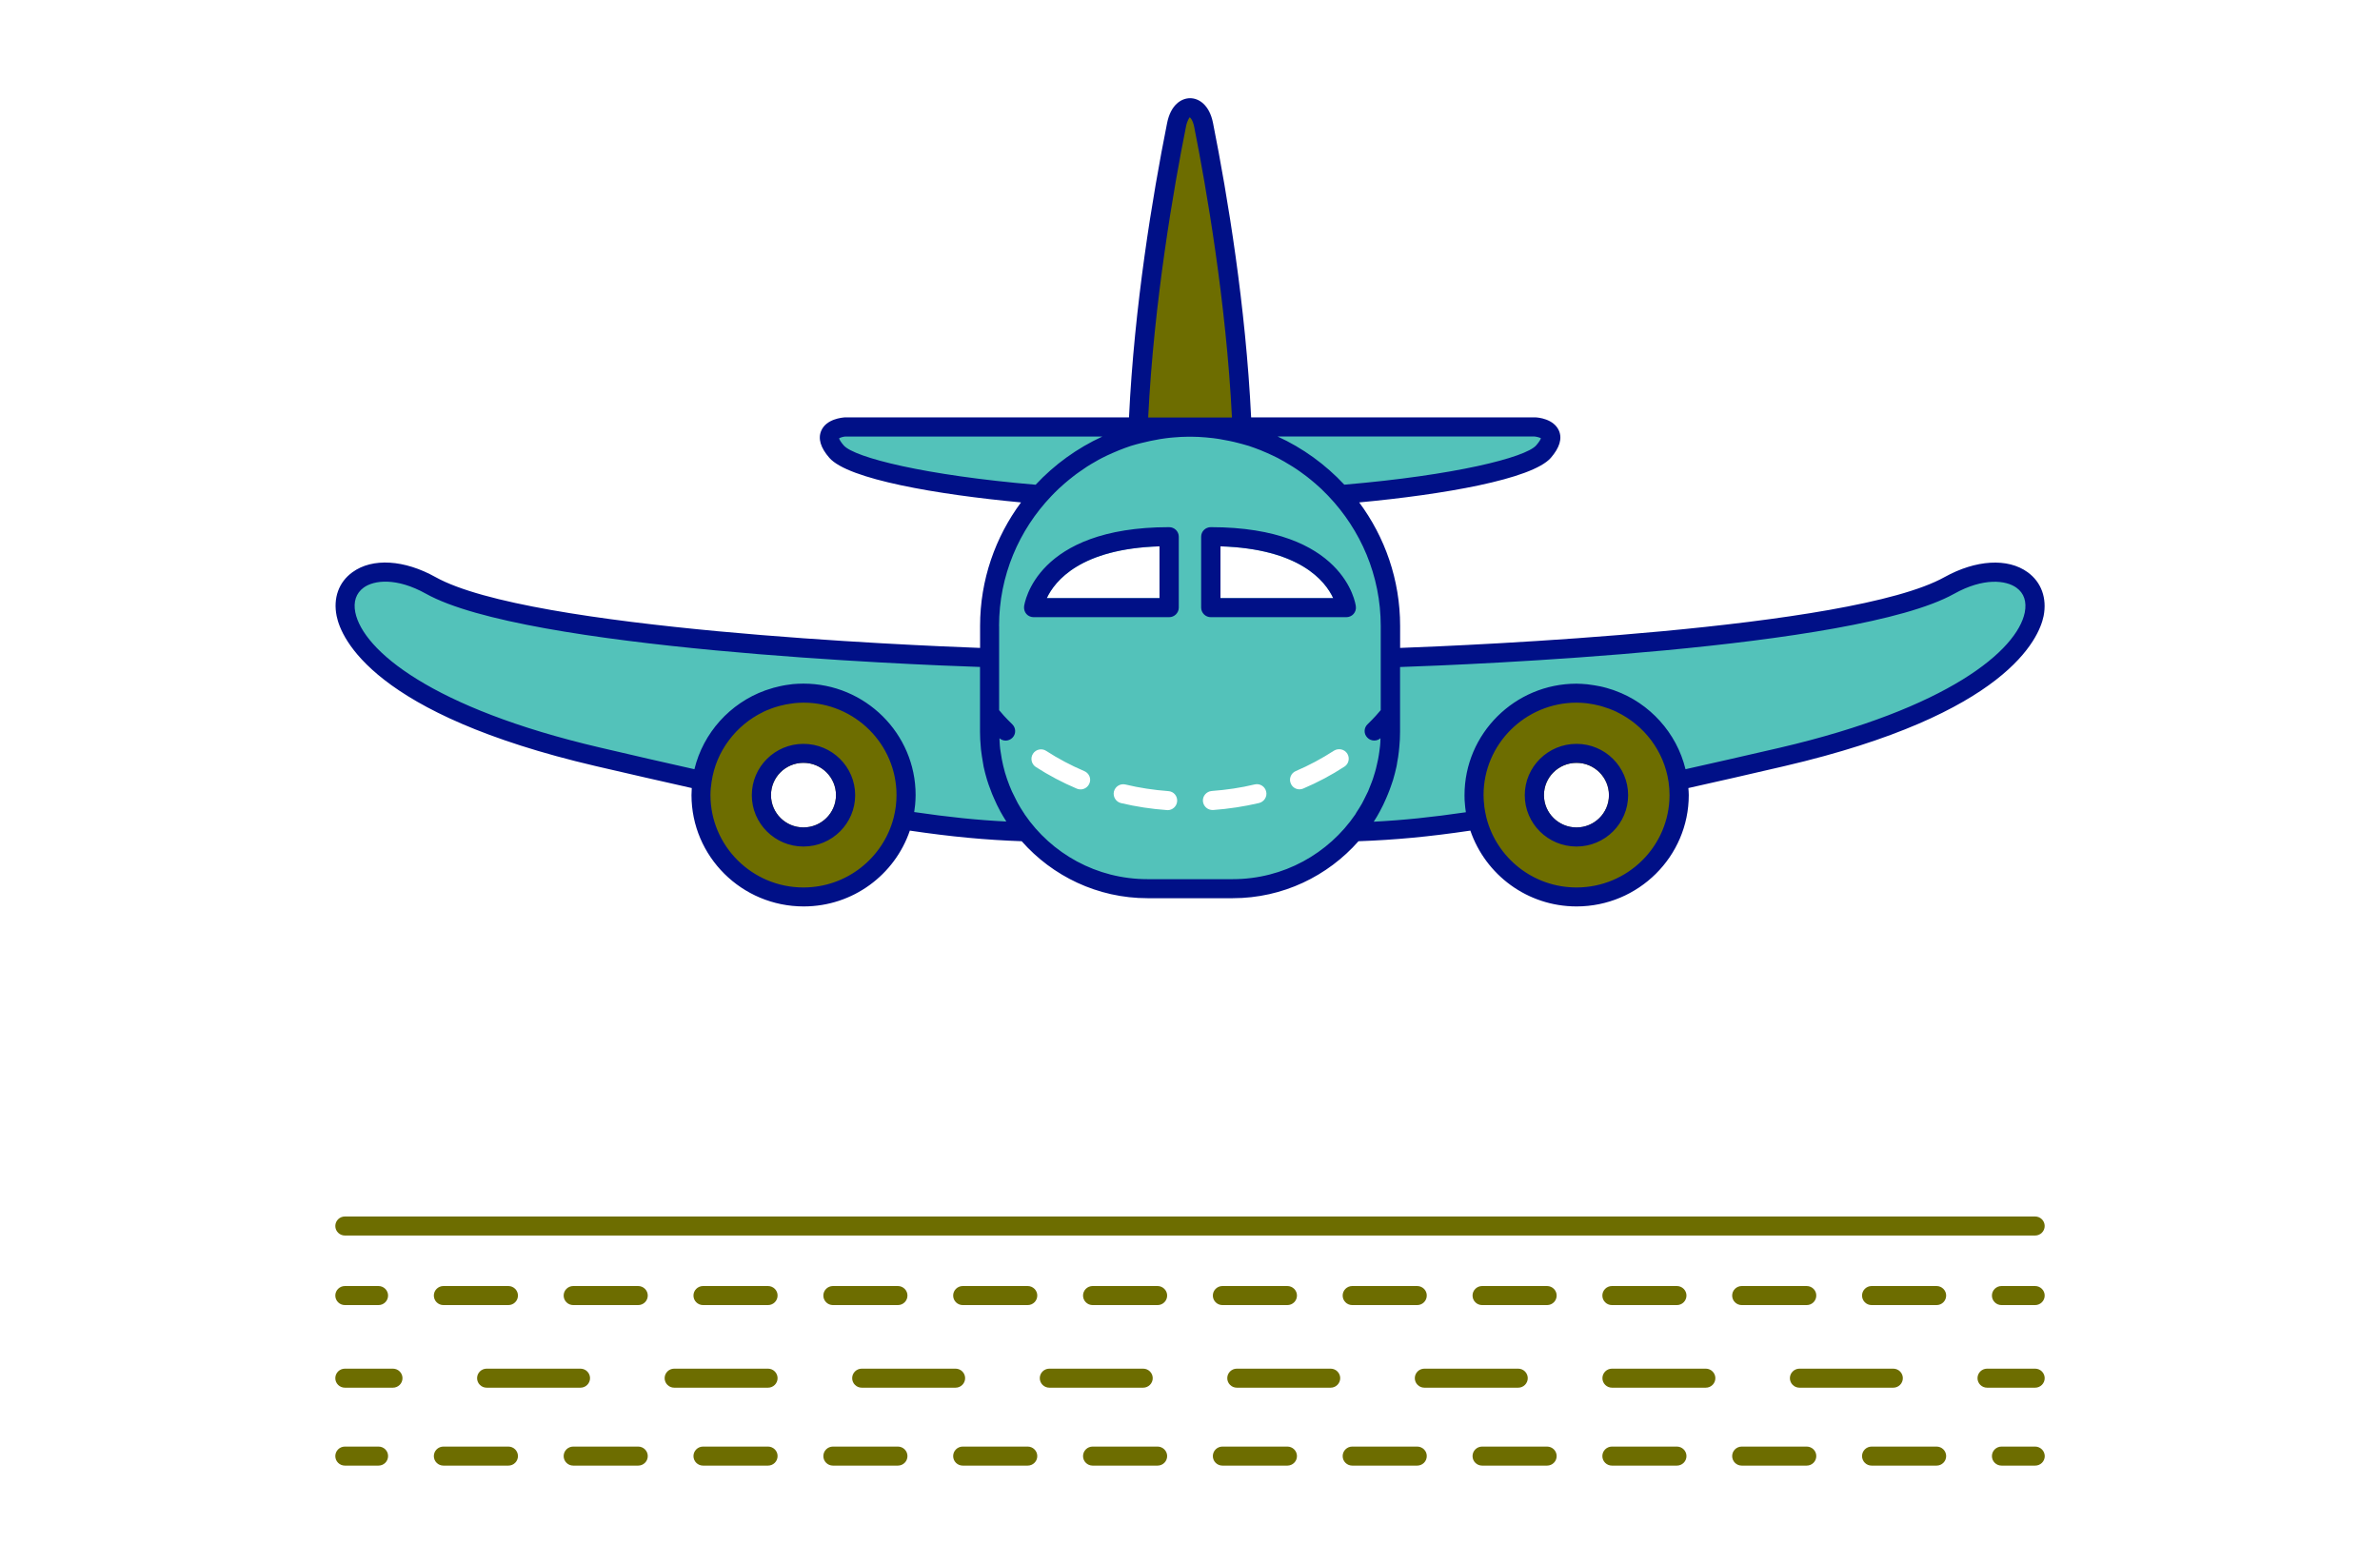 <?xml version="1.0" encoding="utf-8"?>
<!-- Generator: Adobe Illustrator 27.8.1, SVG Export Plug-In . SVG Version: 6.00 Build 0)  -->
<svg version="1.1" xmlns="http://www.w3.org/2000/svg" xmlns:xlink="http://www.w3.org/1999/xlink" x="0px" y="0px"
	 viewBox="0 0 350 230" style="enable-background:new 0 0 350 230;" xml:space="preserve">
<style type="text/css">
	.st0{fill-rule:evenodd;clip-rule:evenodd;fill:#A6D63C;}
	.st1{fill-rule:evenodd;clip-rule:evenodd;fill:#00A0D1;}
	.st2{fill:#421C00;}
	.st3{fill-rule:evenodd;clip-rule:evenodd;fill:#FFFFFF;}
	.st4{fill:#699AE2;}
	.st5{fill:#3B7DC4;}
	.st6{fill:#AF7500;}
	.st7{fill:#FFDF00;}
	.st8{fill:#1A0256;}
	.st9{fill:#00594F;}
	.st10{fill:#00779B;}
	.st11{fill:#0074FF;}
	.st12{fill:#194A91;}
	.st13{fill-rule:evenodd;clip-rule:evenodd;fill:#EFEFEF;}
	.st14{fill:#044159;}
	.st15{fill:#4C2900;}
	.st16{fill:#FFFFFF;}
	.st17{fill:#FFB41F;}
	.st18{fill:#FF5A00;}
	.st19{fill:#680404;}
	.st20{fill:#03AA6F;}
	.st21{fill:#FB5968;}
	.st22{fill:#FFD24A;}
	.st23{fill:#055EBC;}
	.st24{fill:#6F6F6F;}
	.st25{fill:#454545;}
	.st26{fill:#BA1A00;}
	.st27{fill:#0071BC;}
	.st28{fill:#6F0393;}
	.st29{fill:none;}
	.st30{fill:#96D7FF;}
	.st31{fill:#0C5100;}
	.st32{fill:#FFE856;}
	.st33{fill:#803971;}
	.st34{fill:#D3CECD;}
	.st35{fill:#4C241D;}
	.st36{fill:#EA3200;stroke:#4C241D;stroke-linecap:round;stroke-linejoin:round;stroke-miterlimit:50;}
	.st37{fill:#11930A;stroke:#4C241D;stroke-linecap:round;stroke-linejoin:round;stroke-miterlimit:50;}
	.st38{fill:#3792CF;}
	.st39{fill:#FEE36F;}
	.st40{fill:#136296;}
	.st41{fill:#53C2BA;}
	.st42{fill:#6D6D00;}
	.st43{fill:#001087;}
</style>
<g id="Layer_1">
</g>
<g id="Layer_2">
</g>
<g id="Layer_3">
</g>
<g id="Layer_4">
</g>
<g id="Layer_5">
</g>
<g id="Layer_6">
</g>
<g id="Layer_7">
</g>
<g id="Layer_8">
</g>
<g id="Layer_9">
</g>
<g id="Layer_10">
</g>
<g id="Layer_11">
</g>
<g id="Layer_12">
</g>
<g id="Layer_13">
</g>
<g id="Layer_14">
</g>
<g id="Layer_15">
	<g>
		<g>
			<path class="st41" d="M182.68,63.79c-1.23-0.33-2.47-0.57-3.76-0.73c-0.81-0.11-1.63-0.19-2.47-0.23
				c-0.47-0.03-0.96-0.04-1.44-0.04c-0.5,0-0.99,0.01-1.47,0.04c-0.84,0.04-1.66,0.13-2.49,0.23c-1.27,0.16-2.52,0.41-3.73,0.74
				c-12.55,3.36-21.79,14.74-21.79,28.26v15.58c0,0.34,0.01,0.7,0.03,1.04c0,0.2,0.01,0.4,0.03,0.6c0.01,0.29,0.04,0.57,0.07,0.86
				c0.04,0.34,0.09,0.67,0.14,1c0.04,0.33,0.1,0.66,0.17,0.99c0.04,0.2,0.09,0.4,0.13,0.59c0.07,0.33,0.14,0.64,0.24,0.96
				c0.06,0.27,0.14,0.54,0.23,0.81c0.3,0.97,0.67,1.92,1.1,2.82c0.09,0.21,0.19,0.41,0.29,0.61c0.13,0.23,0.24,0.46,0.37,0.69
				c0.2,0.4,0.43,0.79,0.67,1.16c0.16,0.26,0.33,0.51,0.5,0.76c0.2,0.31,0.41,0.61,0.64,0.9c4.23,5.63,10.98,9.28,18.6,9.28h12.52
				c7.19,0,13.61-3.25,17.87-8.35c0.01-0.01,0.03-0.04,0.04-0.06c0.23-0.27,0.47-0.57,0.69-0.87c0.36-0.47,0.69-0.94,1-1.44
				c0.16-0.24,0.31-0.5,0.47-0.76c0.17-0.3,0.34-0.61,0.51-0.93c0.16-0.3,0.3-0.59,0.44-0.89c0.41-0.89,0.77-1.8,1.09-2.76
				c0.41-1.26,0.71-2.57,0.89-3.92v-0.01c0.04-0.33,0.07-0.67,0.11-1c0.07-0.69,0.1-1.37,0.1-2.07V92.07
				C204.47,78.55,195.23,67.15,182.68,63.79z M153.93,87.97c1.2-2.54,4.97-7.26,16.58-7.62v7.62H153.93z M151.92,110.84
				c0.41-0.64,1.3-0.83,1.94-0.4c1.76,1.14,3.65,2.14,5.6,2.97c0.71,0.3,1.06,1.13,0.74,1.83c-0.23,0.53-0.74,0.86-1.3,0.86
				c-0.19,0-0.37-0.04-0.54-0.11c-2.12-0.9-4.15-1.97-6.05-3.2C151.67,112.36,151.49,111.48,151.92,110.84z M163.81,116.42
				c0.19-0.76,0.94-1.22,1.7-1.04c2.03,0.49,4.16,0.81,6.3,0.97c0.79,0.04,1.36,0.73,1.3,1.5c-0.06,0.73-0.67,1.3-1.4,1.3
				c-0.04,0-0.07,0-0.11-0.01c-2.29-0.16-4.56-0.51-6.75-1.03C164.1,117.93,163.64,117.17,163.81,116.42z M179.48,87.97v-7.62
				c11.62,0.36,15.4,5.07,16.58,7.62H179.48z M178.32,119.13c-0.74,0-1.36-0.56-1.42-1.3c-0.06-0.76,0.53-1.44,1.3-1.5
				c2.16-0.16,4.27-0.47,6.3-0.96c0.76-0.19,1.53,0.29,1.7,1.04c0.19,0.74-0.29,1.5-1.04,1.69c-2.17,0.51-4.45,0.86-6.75,1.03
				H178.32z M191.12,116.09c-0.56,0-1.07-0.31-1.3-0.86c-0.31-0.7,0.03-1.53,0.74-1.83c1.94-0.83,3.83-1.84,5.6-2.99
				c0.66-0.41,1.53-0.24,1.96,0.41c0.41,0.64,0.24,1.52-0.41,1.93c-1.9,1.24-3.93,2.32-6.05,3.22
				C191.49,116.04,191.3,116.09,191.12,116.09z M286.65,86.11c-15.41,8.59-80.94,10.59-82.17,10.64c-0.01,0-0.01,0-0.01,0v10.91
				c0,0.7-0.03,1.39-0.09,2.07c-0.04,0.33-0.07,0.67-0.11,1v0.01c-0.17,1.34-0.47,2.66-0.89,3.92c-0.31,0.96-0.67,1.87-1.09,2.76
				c-0.14,0.3-0.29,0.59-0.44,0.89c-0.17,0.31-0.34,0.63-0.51,0.93c-0.16,0.26-0.31,0.51-0.47,0.76c-0.31,0.5-0.64,0.97-1,1.44
				c-0.21,0.3-0.46,0.6-0.69,0.87c-0.01,0.01-0.03,0.04-0.04,0.06c5.16-0.16,10.52-0.59,18.07-1.74c0.01,0,0.01,0,0.03,0
				c-0.23-0.89-0.39-1.8-0.46-2.73c-0.01-0.31-0.03-0.63-0.03-0.94c0-8.28,6.76-14.98,15.1-14.98c0.26,0,0.51,0,0.77,0.01
				c0.43,0.03,0.84,0.07,1.26,0.11c0.24,0.04,0.5,0.09,0.74,0.13c0.23,0.04,0.44,0.09,0.67,0.14c0.44,0.1,0.87,0.21,1.3,0.36
				c0.21,0.07,0.43,0.16,0.64,0.23c0.41,0.16,0.81,0.34,1.22,0.53c0.4,0.2,0.79,0.41,1.17,0.64c0.19,0.11,0.37,0.23,0.56,0.34
				c0.56,0.37,1.07,0.77,1.57,1.2c0.17,0.14,0.33,0.29,0.49,0.44c0.17,0.14,0.33,0.3,0.47,0.46c0.27,0.29,0.51,0.56,0.77,0.86
				c0.04,0.04,0.07,0.09,0.1,0.13c0.43,0.5,0.8,1.04,1.14,1.62l0.01,0.01c0.23,0.37,0.44,0.74,0.63,1.14
				c0.34,0.69,0.63,1.42,0.87,2.16c0,0.01,0,0.01,0,0.01c0.23,0.74,0.4,1.52,0.51,2.32h0.01c4.62-1.02,9.68-2.17,15.32-3.49
				C312.04,99.66,302.21,77.43,286.65,86.11z M150.14,121.43c-0.24-0.3-0.46-0.6-0.64-0.9c-0.17-0.24-0.34-0.5-0.5-0.76
				c-0.24-0.37-0.47-0.76-0.67-1.16c-0.13-0.23-0.24-0.46-0.37-0.69c-0.1-0.2-0.2-0.4-0.29-0.61c-0.43-0.9-0.8-1.84-1.1-2.82
				c-0.09-0.27-0.17-0.54-0.23-0.81c-0.1-0.31-0.17-0.63-0.24-0.96c-0.04-0.19-0.09-0.39-0.13-0.59c-0.07-0.31-0.13-0.66-0.17-0.99
				c-0.06-0.33-0.1-0.66-0.14-1c-0.03-0.29-0.06-0.57-0.07-0.86c-0.01-0.2-0.03-0.4-0.03-0.6c-0.01-0.34-0.03-0.7-0.03-1.04V96.74
				c0,0-66.63-1.96-82.18-10.64S37.97,99.66,87.9,111.33c5.65,1.32,10.71,2.47,15.32,3.49h0.01c0.4-2.72,1.53-5.22,3.17-7.26
				c0.03-0.04,0.06-0.09,0.1-0.13c0.24-0.3,0.5-0.59,0.77-0.86c0.16-0.16,0.31-0.31,0.47-0.46c0.16-0.16,0.31-0.3,0.49-0.44
				c0.5-0.43,1.02-0.83,1.57-1.2c0.19-0.11,0.37-0.23,0.56-0.34c0.37-0.24,0.76-0.44,1.16-0.64c0.2-0.1,0.41-0.19,0.61-0.27
				c0.2-0.09,0.41-0.17,0.61-0.26c0.19-0.07,0.37-0.14,0.56-0.2c0.46-0.16,0.91-0.29,1.39-0.39c0.21-0.06,0.44-0.1,0.67-0.14
				c0.24-0.04,0.5-0.09,0.74-0.13c0.41-0.04,0.84-0.09,1.26-0.11c0.26-0.01,0.51-0.01,0.77-0.01c8.33,0,15.1,6.7,15.1,14.98
				c0,0.31-0.01,0.63-0.03,0.94c-0.07,0.93-0.23,1.84-0.44,2.73h0.01c7.52,1.16,12.91,1.59,18.07,1.74
				C150.6,122.06,150.36,121.75,150.14,121.43z"/>
			<path class="st42" d="M118.15,101.96c-0.26,0-0.51,0-0.77,0.01c-0.41,0.03-0.84,0.07-1.26,0.11c-0.24,0.04-0.5,0.09-0.74,0.13
				c-0.23,0.04-0.46,0.09-0.67,0.14c-0.47,0.1-0.93,0.23-1.39,0.39c-0.19,0.06-0.37,0.13-0.56,0.2c-0.2,0.09-0.41,0.17-0.61,0.26
				c-0.2,0.09-0.41,0.17-0.61,0.27c-0.4,0.2-0.79,0.4-1.16,0.64c-0.19,0.11-0.37,0.23-0.56,0.34c-0.56,0.37-1.07,0.77-1.57,1.2
				c-0.17,0.14-0.33,0.29-0.49,0.44c-0.16,0.14-0.31,0.3-0.47,0.46c-0.27,0.27-0.53,0.56-0.77,0.86c-0.04,0.04-0.07,0.09-0.1,0.13
				c-1.67,2.04-2.8,4.53-3.19,7.26c-0.1,0.69-0.16,1.4-0.16,2.13c0,8.28,6.76,14.98,15.08,14.98c7.06,0,12.99-4.8,14.64-11.31
				c0.23-0.89,0.37-1.8,0.43-2.73c0.01-0.31,0.03-0.63,0.03-0.94C133.25,108.67,126.49,101.96,118.15,101.96z M118.15,121.69
				c-2.63,0-4.77-2.13-4.77-4.75c0-2.62,2.14-4.75,4.77-4.75c2.64,0,4.79,2.13,4.79,4.75C122.94,119.56,120.8,121.69,118.15,121.69z
				 M246.77,114.81c-0.11-0.8-0.29-1.57-0.53-2.32c0,0,0,0,0-0.01c-0.23-0.74-0.51-1.47-0.87-2.16c-0.19-0.4-0.4-0.77-0.63-1.14
				l-0.01-0.01c-0.34-0.57-0.71-1.12-1.14-1.62c-0.03-0.04-0.06-0.09-0.1-0.13c-0.26-0.3-0.5-0.57-0.77-0.86
				c-0.14-0.16-0.3-0.31-0.47-0.46c-0.16-0.16-0.31-0.3-0.49-0.44c-0.5-0.43-1.01-0.83-1.57-1.2c-0.19-0.11-0.37-0.23-0.56-0.34
				c-0.39-0.23-0.77-0.44-1.17-0.64c-0.4-0.19-0.8-0.37-1.22-0.53c-0.21-0.07-0.43-0.16-0.64-0.23c-0.43-0.14-0.86-0.26-1.3-0.36
				c-0.23-0.06-0.44-0.1-0.67-0.14c-0.24-0.04-0.5-0.09-0.74-0.13c-0.41-0.04-0.83-0.09-1.26-0.11c-0.26-0.01-0.51-0.01-0.77-0.01
				c-8.33,0-15.1,6.7-15.1,14.98c0,0.31,0.01,0.63,0.03,0.94c0.06,0.93,0.2,1.84,0.43,2.73c1.64,6.5,7.58,11.31,14.64,11.31
				c8.32,0,15.08-6.7,15.08-14.98C246.92,116.21,246.87,115.5,246.77,114.81z M231.84,112.2c2.63,0,4.77,2.13,4.77,4.75
				c0,2.62-2.14,4.75-4.77,4.75c-2.64,0-4.79-2.13-4.79-4.75C227.05,114.33,229.2,112.2,231.84,112.2z M176.99,18.39
				c-0.67-3.39-3.32-3.39-3.99,0c-2.06,10.35-5.05,27.93-5.69,45.42c0,0.01,0,0.01,0,0.03c1.22-0.33,2.46-0.59,3.73-0.77
				c0.83-0.1,1.64-0.19,2.49-0.23c0.49-0.03,0.97-0.04,1.47-0.04c0.49,0,0.97,0.01,1.44,0.04c0.84,0.04,1.66,0.11,2.47,0.23
				c1.29,0.19,2.53,0.44,3.76,0.77v-0.04C182.04,46.31,179.05,28.73,176.99,18.39z"/>
			<path class="st41" d="M123.02,66.43c2.12,2.41,13.78,5,29.88,6.31c5.4-6.09,13.29-9.95,22.1-9.95h-50.65
				C124.35,62.79,120.02,63.01,123.02,66.43z M225.65,62.79H175c8.81,0,16.69,3.86,22.1,9.95c16.11-1.31,27.77-3.9,29.88-6.31
				C229.98,63.01,225.65,62.79,225.65,62.79z"/>
			<path class="st43" d="M171.93,77.53c-19.57,0-21.26,11.18-21.33,11.65c-0.04,0.4,0.07,0.81,0.34,1.12
				c0.27,0.3,0.66,0.47,1.06,0.47h19.93c0.77,0,1.42-0.63,1.42-1.4V78.93C173.35,78.16,172.72,77.53,171.93,77.53z M170.52,87.97
				h-16.58c1.2-2.54,4.97-7.26,16.58-7.62V87.97z M178.06,77.53c-0.77,0-1.42,0.61-1.42,1.4v10.44c0.01,0.77,0.64,1.4,1.42,1.4
				h19.93c0.4,0,0.79-0.17,1.06-0.47c0.27-0.31,0.4-0.71,0.34-1.12C199.34,88.71,197.65,77.53,178.06,77.53z M179.48,87.97v-7.62
				c11.62,0.36,15.4,5.07,16.58,7.62H179.48z M118.15,109.4c-4.19,0-7.59,3.39-7.59,7.55c0,4.16,3.4,7.55,7.59,7.55
				c4.2,0,7.61-3.39,7.61-7.55C125.76,112.78,122.35,109.4,118.15,109.4z M118.15,121.69c-2.63,0-4.77-2.13-4.77-4.75
				c0-2.62,2.14-4.75,4.77-4.75c2.64,0,4.79,2.13,4.79,4.75C122.94,119.56,120.8,121.69,118.15,121.69z M231.84,109.4
				c-4.2,0-7.61,3.39-7.61,7.55c0,4.16,3.4,7.55,7.61,7.55c4.19,0,7.59-3.39,7.59-7.55C239.43,112.78,236.03,109.4,231.84,109.4z
				 M231.84,121.69c-2.64,0-4.79-2.13-4.79-4.75c0-2.62,2.14-4.75,4.79-4.75c2.63,0,4.77,2.13,4.77,4.75
				C236.62,119.56,234.47,121.69,231.84,121.69z M118.15,109.4c-4.19,0-7.59,3.39-7.59,7.55c0,4.16,3.4,7.55,7.59,7.55
				c4.2,0,7.61-3.39,7.61-7.55C125.76,112.78,122.35,109.4,118.15,109.4z M118.15,121.69c-2.63,0-4.77-2.13-4.77-4.75
				c0-2.62,2.14-4.75,4.77-4.75c2.64,0,4.79,2.13,4.79,4.75C122.94,119.56,120.8,121.69,118.15,121.69z M171.93,77.53
				c-19.57,0-21.26,11.18-21.33,11.65c-0.04,0.4,0.07,0.81,0.34,1.12c0.27,0.3,0.66,0.47,1.06,0.47h19.93c0.77,0,1.42-0.63,1.42-1.4
				V78.93C173.35,78.16,172.72,77.53,171.93,77.53z M170.52,87.97h-16.58c1.2-2.54,4.97-7.26,16.58-7.62V87.97z M178.06,77.53
				c-0.77,0-1.42,0.61-1.42,1.4v10.44c0.01,0.77,0.64,1.4,1.42,1.4h19.93c0.4,0,0.79-0.17,1.06-0.47c0.27-0.31,0.4-0.71,0.34-1.12
				C199.34,88.71,197.65,77.53,178.06,77.53z M179.48,87.97v-7.62c11.62,0.36,15.4,5.07,16.58,7.62H179.48z M231.84,109.4
				c-4.2,0-7.61,3.39-7.61,7.55c0,4.16,3.4,7.55,7.61,7.55c4.19,0,7.59-3.39,7.59-7.55C239.43,112.78,236.03,109.4,231.84,109.4z
				 M231.84,121.69c-2.64,0-4.79-2.13-4.79-4.75c0-2.62,2.14-4.75,4.79-4.75c2.63,0,4.77,2.13,4.77,4.75
				C236.62,119.56,234.47,121.69,231.84,121.69z M231.84,109.4c-4.2,0-7.61,3.39-7.61,7.55c0,4.16,3.4,7.55,7.61,7.55
				c4.19,0,7.59-3.39,7.59-7.55C239.43,112.78,236.03,109.4,231.84,109.4z M231.84,121.69c-2.64,0-4.79-2.13-4.79-4.75
				c0-2.62,2.14-4.75,4.79-4.75c2.63,0,4.77,2.13,4.77,4.75C236.62,119.56,234.47,121.69,231.84,121.69z M118.15,109.4
				c-4.19,0-7.59,3.39-7.59,7.55c0,4.16,3.4,7.55,7.59,7.55c4.2,0,7.61-3.39,7.61-7.55C125.76,112.78,122.35,109.4,118.15,109.4z
				 M118.15,121.69c-2.63,0-4.77-2.13-4.77-4.75c0-2.62,2.14-4.75,4.77-4.75c2.64,0,4.79,2.13,4.79,4.75
				C122.94,119.56,120.8,121.69,118.15,121.69z M178.06,77.53c-0.77,0-1.42,0.61-1.42,1.4v10.44c0.01,0.77,0.64,1.4,1.42,1.4h19.93
				c0.4,0,0.79-0.17,1.06-0.47c0.27-0.31,0.4-0.71,0.34-1.12C199.34,88.71,197.65,77.53,178.06,77.53z M179.48,87.97v-7.62
				c11.62,0.36,15.4,5.07,16.58,7.62H179.48z M171.93,77.53c-19.57,0-21.26,11.18-21.33,11.65c-0.04,0.4,0.07,0.81,0.34,1.12
				c0.27,0.3,0.66,0.47,1.06,0.47h19.93c0.77,0,1.42-0.63,1.42-1.4V78.93C173.35,78.16,172.72,77.53,171.93,77.53z M170.52,87.97
				h-16.58c1.2-2.54,4.97-7.26,16.58-7.62V87.97z M118.15,109.4c-4.19,0-7.59,3.39-7.59,7.55c0,4.16,3.4,7.55,7.59,7.55
				c4.2,0,7.61-3.39,7.61-7.55C125.76,112.78,122.35,109.4,118.15,109.4z M118.15,121.69c-2.63,0-4.77-2.13-4.77-4.75
				c0-2.62,2.14-4.75,4.77-4.75c2.64,0,4.79,2.13,4.79,4.75C122.94,119.56,120.8,121.69,118.15,121.69z M171.93,77.53
				c-19.57,0-21.26,11.18-21.33,11.65c-0.04,0.4,0.07,0.81,0.34,1.12c0.27,0.3,0.66,0.47,1.06,0.47h19.93c0.77,0,1.42-0.63,1.42-1.4
				V78.93C173.35,78.16,172.72,77.53,171.93,77.53z M170.52,87.97h-16.58c1.2-2.54,4.97-7.26,16.58-7.62V87.97z M178.06,77.53
				c-0.77,0-1.42,0.61-1.42,1.4v10.44c0.01,0.77,0.64,1.4,1.42,1.4h19.93c0.4,0,0.79-0.17,1.06-0.47c0.27-0.31,0.4-0.71,0.34-1.12
				C199.34,88.71,197.65,77.53,178.06,77.53z M179.48,87.97v-7.62c11.62,0.36,15.4,5.07,16.58,7.62H179.48z M231.84,109.4
				c-4.2,0-7.61,3.39-7.61,7.55c0,4.16,3.4,7.55,7.61,7.55c4.19,0,7.59-3.39,7.59-7.55C239.43,112.78,236.03,109.4,231.84,109.4z
				 M231.84,121.69c-2.64,0-4.79-2.13-4.79-4.75c0-2.62,2.14-4.75,4.79-4.75c2.63,0,4.77,2.13,4.77,4.75
				C236.62,119.56,234.47,121.69,231.84,121.69z M231.84,109.4c-4.2,0-7.61,3.39-7.61,7.55c0,4.16,3.4,7.55,7.61,7.55
				c4.19,0,7.59-3.39,7.59-7.55C239.43,112.78,236.03,109.4,231.84,109.4z M231.84,121.69c-2.64,0-4.79-2.13-4.79-4.75
				c0-2.62,2.14-4.75,4.79-4.75c2.63,0,4.77,2.13,4.77,4.75C236.62,119.56,234.47,121.69,231.84,121.69z M118.15,109.4
				c-4.19,0-7.59,3.39-7.59,7.55c0,4.16,3.4,7.55,7.59,7.55c4.2,0,7.61-3.39,7.61-7.55C125.76,112.78,122.35,109.4,118.15,109.4z
				 M118.15,121.69c-2.63,0-4.77-2.13-4.77-4.75c0-2.62,2.14-4.75,4.77-4.75c2.64,0,4.79,2.13,4.79,4.75
				C122.94,119.56,120.8,121.69,118.15,121.69z M178.06,77.53c-0.77,0-1.42,0.61-1.42,1.4v10.44c0.01,0.77,0.64,1.4,1.42,1.4h19.93
				c0.4,0,0.79-0.17,1.06-0.47c0.27-0.31,0.4-0.71,0.34-1.12C199.34,88.71,197.65,77.53,178.06,77.53z M179.48,87.97v-7.62
				c11.62,0.36,15.4,5.07,16.58,7.62H179.48z M171.93,77.53c-19.57,0-21.26,11.18-21.33,11.65c-0.04,0.4,0.07,0.81,0.34,1.12
				c0.27,0.3,0.66,0.47,1.06,0.47h19.93c0.77,0,1.42-0.63,1.42-1.4V78.93C173.35,78.16,172.72,77.53,171.93,77.53z M170.52,87.97
				h-16.58c1.2-2.54,4.97-7.26,16.58-7.62V87.97z M118.15,109.4c-4.19,0-7.59,3.39-7.59,7.55c0,4.16,3.4,7.55,7.59,7.55
				c4.2,0,7.61-3.39,7.61-7.55C125.76,112.78,122.35,109.4,118.15,109.4z M118.15,121.69c-2.63,0-4.77-2.13-4.77-4.75
				c0-2.62,2.14-4.75,4.77-4.75c2.64,0,4.79,2.13,4.79,4.75C122.94,119.56,120.8,121.69,118.15,121.69z M171.93,77.53
				c-19.57,0-21.26,11.18-21.33,11.65c-0.04,0.4,0.07,0.81,0.34,1.12c0.27,0.3,0.66,0.47,1.06,0.47h19.93c0.77,0,1.42-0.63,1.42-1.4
				V78.93C173.35,78.16,172.72,77.53,171.93,77.53z M170.52,87.97h-16.58c1.2-2.54,4.97-7.26,16.58-7.62V87.97z M178.06,77.53
				c-0.77,0-1.42,0.61-1.42,1.4v10.44c0.01,0.77,0.64,1.4,1.42,1.4h19.93c0.4,0,0.79-0.17,1.06-0.47c0.27-0.31,0.4-0.71,0.34-1.12
				C199.34,88.71,197.65,77.53,178.06,77.53z M179.48,87.97v-7.62c11.62,0.36,15.4,5.07,16.58,7.62H179.48z M231.84,109.4
				c-4.2,0-7.61,3.39-7.61,7.55c0,4.16,3.4,7.55,7.61,7.55c4.19,0,7.59-3.39,7.59-7.55C239.43,112.78,236.03,109.4,231.84,109.4z
				 M231.84,121.69c-2.64,0-4.79-2.13-4.79-4.75c0-2.62,2.14-4.75,4.79-4.75c2.63,0,4.77,2.13,4.77,4.75
				C236.62,119.56,234.47,121.69,231.84,121.69z M231.84,109.4c-4.2,0-7.61,3.39-7.61,7.55c0,4.16,3.4,7.55,7.61,7.55
				c4.19,0,7.59-3.39,7.59-7.55C239.43,112.78,236.03,109.4,231.84,109.4z M231.84,121.69c-2.64,0-4.79-2.13-4.79-4.75
				c0-2.62,2.14-4.75,4.79-4.75c2.63,0,4.77,2.13,4.77,4.75C236.62,119.56,234.47,121.69,231.84,121.69z M118.15,109.4
				c-4.19,0-7.59,3.39-7.59,7.55c0,4.16,3.4,7.55,7.59,7.55c4.2,0,7.61-3.39,7.61-7.55C125.76,112.78,122.35,109.4,118.15,109.4z
				 M118.15,121.69c-2.63,0-4.77-2.13-4.77-4.75c0-2.62,2.14-4.75,4.77-4.75c2.64,0,4.79,2.13,4.79,4.75
				C122.94,119.56,120.8,121.69,118.15,121.69z M178.06,77.53c-0.77,0-1.42,0.61-1.42,1.4v10.44c0.01,0.77,0.64,1.4,1.42,1.4h19.93
				c0.4,0,0.79-0.17,1.06-0.47c0.27-0.31,0.4-0.71,0.34-1.12C199.34,88.71,197.65,77.53,178.06,77.53z M179.48,87.97v-7.62
				c11.62,0.36,15.4,5.07,16.58,7.62H179.48z M171.93,77.53c-19.57,0-21.26,11.18-21.33,11.65c-0.04,0.4,0.07,0.81,0.34,1.12
				c0.27,0.3,0.66,0.47,1.06,0.47h19.93c0.77,0,1.42-0.63,1.42-1.4V78.93C173.35,78.16,172.72,77.53,171.93,77.53z M170.52,87.97
				h-16.58c1.2-2.54,4.97-7.26,16.58-7.62V87.97z M118.15,109.4c-4.19,0-7.59,3.39-7.59,7.55c0,4.16,3.4,7.55,7.59,7.55
				c4.2,0,7.61-3.39,7.61-7.55C125.76,112.78,122.35,109.4,118.15,109.4z M118.15,121.69c-2.63,0-4.77-2.13-4.77-4.75
				c0-2.62,2.14-4.75,4.77-4.75c2.64,0,4.79,2.13,4.79,4.75C122.94,119.56,120.8,121.69,118.15,121.69z M171.93,77.53
				c-19.57,0-21.26,11.18-21.33,11.65c-0.04,0.4,0.07,0.81,0.34,1.12c0.27,0.3,0.66,0.47,1.06,0.47h19.93c0.77,0,1.42-0.63,1.42-1.4
				V78.93C173.35,78.16,172.72,77.53,171.93,77.53z M170.52,87.97h-16.58c1.2-2.54,4.97-7.26,16.58-7.62V87.97z M178.06,77.53
				c-0.77,0-1.42,0.61-1.42,1.4v10.44c0.01,0.77,0.64,1.4,1.42,1.4h19.93c0.4,0,0.79-0.17,1.06-0.47c0.27-0.31,0.4-0.71,0.34-1.12
				C199.34,88.71,197.65,77.53,178.06,77.53z M179.48,87.97v-7.62c11.62,0.36,15.4,5.07,16.58,7.62H179.48z M231.84,109.4
				c-4.2,0-7.61,3.39-7.61,7.55c0,4.16,3.4,7.55,7.61,7.55c4.19,0,7.59-3.39,7.59-7.55C239.43,112.78,236.03,109.4,231.84,109.4z
				 M231.84,121.69c-2.64,0-4.79-2.13-4.79-4.75c0-2.62,2.14-4.75,4.79-4.75c2.63,0,4.77,2.13,4.77,4.75
				C236.62,119.56,234.47,121.69,231.84,121.69z M118.15,109.4c-4.19,0-7.59,3.39-7.59,7.55c0,4.16,3.4,7.55,7.59,7.55
				c4.2,0,7.61-3.39,7.61-7.55C125.76,112.78,122.35,109.4,118.15,109.4z M118.15,121.69c-2.63,0-4.77-2.13-4.77-4.75
				c0-2.62,2.14-4.75,4.77-4.75c2.64,0,4.79,2.13,4.79,4.75C122.94,119.56,120.8,121.69,118.15,121.69z M178.06,77.53
				c-0.77,0-1.42,0.61-1.42,1.4v10.44c0.01,0.77,0.64,1.4,1.42,1.4h19.93c0.4,0,0.79-0.17,1.06-0.47c0.27-0.31,0.4-0.71,0.34-1.12
				C199.34,88.71,197.65,77.53,178.06,77.53z M179.48,87.97v-7.62c11.62,0.36,15.4,5.07,16.58,7.62H179.48z M171.93,77.53
				c-19.57,0-21.26,11.18-21.33,11.65c-0.04,0.4,0.07,0.81,0.34,1.12c0.27,0.3,0.66,0.47,1.06,0.47h19.93c0.77,0,1.42-0.63,1.42-1.4
				V78.93C173.35,78.16,172.72,77.53,171.93,77.53z M170.52,87.97h-16.58c1.2-2.54,4.97-7.26,16.58-7.62V87.97z M231.84,109.4
				c-4.2,0-7.61,3.39-7.61,7.55c0,4.16,3.4,7.55,7.61,7.55c4.19,0,7.59-3.39,7.59-7.55C239.43,112.78,236.03,109.4,231.84,109.4z
				 M231.84,121.69c-2.64,0-4.79-2.13-4.79-4.75c0-2.62,2.14-4.75,4.79-4.75c2.63,0,4.77,2.13,4.77,4.75
				C236.62,119.56,234.47,121.69,231.84,121.69z M298.19,84.16c-2.93-2.13-7.62-1.84-12.22,0.71
				c-13.82,7.72-70.29,10.06-80.07,10.42v-3.23c0-6.79-2.24-13.08-6.02-18.17c12.25-1.14,25.39-3.39,28.18-6.55
				c1.29-1.49,1.7-2.83,1.2-3.99c-0.76-1.76-3.07-1.96-3.53-1.97h-41.74c-0.79-16.37-3.45-32.45-5.6-43.27
				c-0.53-2.7-2.1-3.67-3.37-3.67c-1.29,0-2.86,0.97-3.39,3.67c-2.16,10.82-4.82,26.9-5.6,43.27h-41.73
				c-0.46,0.03-2.79,0.23-3.53,1.97c-0.5,1.16-0.1,2.5,1.2,3.99c2.77,3.16,15.91,5.4,28.18,6.55c-3.77,5.09-6.02,11.38-6.02,18.17
				v3.23c-9.79-0.36-66.24-2.7-80.07-10.41c-4.6-2.57-9.29-2.86-12.22-0.73c-2.03,1.46-2.87,3.82-2.33,6.46
				c0.66,3.25,5.35,14.42,38.1,22.06c5.16,1.2,9.84,2.27,14.12,3.23c-0.01,0.34-0.04,0.69-0.04,1.03c0,9.03,7.39,16.38,16.5,16.38
				c7.25,0,13.41-4.67,15.61-11.15c6.08,0.9,11.11,1.37,16.45,1.56c4.52,5.12,11.14,8.38,18.51,8.38h12.52
				c7.38,0,13.98-3.26,18.5-8.38c5.36-0.19,10.38-0.66,16.45-1.56c2.22,6.48,8.36,11.15,15.62,11.15c9.09,0,16.5-7.35,16.5-16.38
				c0-0.34-0.03-0.69-0.06-1.03c4.3-0.96,8.96-2.02,14.14-3.23c32.74-7.63,37.43-18.81,38.1-22.06
				C301.05,87.98,300.2,85.62,298.19,84.16z M231.84,130.52c-6.39,0-11.75-4.37-13.25-10.26c-0.13-0.54-0.23-1.09-0.31-1.62v-0.09
				c-0.07-0.54-0.11-1.09-0.11-1.62c0-7.49,6.13-13.59,13.68-13.59c0.44,0,0.87,0.03,1.32,0.07c0.21,0.01,0.41,0.06,0.63,0.09
				c0.2,0.04,0.41,0.06,0.61,0.1c0.29,0.06,0.56,0.13,0.84,0.19c0.11,0.04,0.23,0.07,0.36,0.1c0.31,0.09,0.63,0.2,0.94,0.31
				c0.06,0.01,0.13,0.04,0.19,0.07c0.34,0.13,0.69,0.27,1.02,0.43c0.01,0.01,0.03,0.01,0.04,0.03c3.97,1.93,6.92,5.72,7.58,10.28
				c0.09,0.63,0.14,1.27,0.14,1.93C245.51,124.43,239.38,130.52,231.84,130.52z M181.28,129.3h-12.54c-7.49,0-14.11-3.77-18.04-9.51
				c-0.06-0.1-0.11-0.2-0.19-0.3c-0.29-0.44-0.57-0.9-0.83-1.36c-0.13-0.23-0.23-0.44-0.34-0.67c-0.19-0.36-0.36-0.71-0.53-1.07
				c-0.13-0.29-0.24-0.57-0.36-0.86c-0.11-0.31-0.24-0.64-0.36-0.97c-0.1-0.31-0.2-0.63-0.3-0.94c-0.09-0.33-0.17-0.66-0.26-1
				c-0.07-0.31-0.14-0.63-0.2-0.94c-0.07-0.39-0.13-0.77-0.19-1.17c-0.04-0.27-0.09-0.53-0.1-0.8c-0.04-0.37-0.04-0.76-0.06-1.13
				c0.26,0.23,0.59,0.34,0.91,0.34c0.36,0,0.73-0.14,1.01-0.43c0.54-0.56,0.51-1.44-0.04-1.97c-0.96-0.93-1.6-1.66-1.93-2.07V92.07
				h-0.01c0-7.41,2.93-14.12,7.69-19.11c0.36-0.37,0.71-0.74,1.09-1.09c0.29-0.27,0.56-0.51,0.86-0.77c0.39-0.34,0.8-0.67,1.22-1
				c0.31-0.24,0.63-0.49,0.96-0.71c0.37-0.26,0.74-0.51,1.11-0.76c0.41-0.26,0.81-0.5,1.24-0.74c0.31-0.19,0.63-0.36,0.96-0.53
				c0.51-0.26,1.03-0.51,1.57-0.74c0.31-0.14,0.63-0.27,0.94-0.4c0.57-0.23,1.16-0.44,1.74-0.64c0.27-0.09,0.56-0.16,0.83-0.24
				c0.21-0.06,0.44-0.11,0.66-0.17c0.94-0.24,1.87-0.43,2.8-0.59c0.33-0.04,0.66-0.11,0.97-0.14c0.37-0.04,0.73-0.09,1.09-0.11
				c0.69-0.06,1.37-0.1,2.06-0.1h0.54c0.69,0,1.37,0.04,2.06,0.1c0.36,0.03,0.71,0.07,1.09,0.11c0.33,0.03,0.64,0.1,0.97,0.14
				c0.93,0.16,1.86,0.34,2.8,0.59c0.21,0.06,0.43,0.1,0.64,0.17c0.29,0.07,0.57,0.16,0.84,0.24c0.59,0.2,1.17,0.41,1.73,0.63
				c0.33,0.13,0.64,0.27,0.96,0.41c0.54,0.23,1.06,0.49,1.57,0.74c0.33,0.17,0.64,0.34,0.96,0.53c0.41,0.24,0.83,0.49,1.23,0.74
				c0.39,0.24,0.76,0.5,1.13,0.76c0.33,0.24,0.64,0.47,0.96,0.71c0.41,0.31,0.81,0.66,1.22,1c0.29,0.26,0.57,0.5,0.86,0.77
				c0.36,0.34,0.71,0.7,1.06,1.06c4.77,5,7.72,11.72,7.72,19.14v12.37c-0.33,0.4-0.97,1.14-1.93,2.07
				c-0.57,0.53-0.59,1.42-0.04,1.97c0.27,0.29,0.64,0.43,1.02,0.43c0.33,0,0.66-0.11,0.91-0.34c-0.01,0.37-0.01,0.76-0.06,1.13
				c-0.03,0.27-0.07,0.53-0.1,0.8c-0.06,0.4-0.11,0.79-0.19,1.17c-0.06,0.31-0.14,0.63-0.21,0.94c-0.07,0.34-0.16,0.67-0.26,1
				c-0.09,0.31-0.19,0.63-0.29,0.94c-0.11,0.33-0.24,0.64-0.37,0.97c-0.11,0.29-0.23,0.57-0.34,0.86c-0.17,0.36-0.34,0.71-0.53,1.07
				c-0.11,0.23-0.21,0.44-0.34,0.67c-0.26,0.46-0.54,0.91-0.84,1.36c-0.06,0.1-0.11,0.2-0.17,0.3
				C195.39,125.52,188.77,129.3,181.28,129.3z M118.15,130.52c-7.53,0-13.67-6.09-13.67-13.58c0-0.66,0.06-1.29,0.16-1.93
				c0.33-2.29,1.23-4.37,2.54-6.12c1.32-1.77,3.04-3.2,5.02-4.16c0.01-0.01,0.03-0.01,0.04-0.03c0.34-0.16,0.67-0.3,1.03-0.43
				c0.06-0.03,0.11-0.06,0.17-0.07c0.31-0.11,0.63-0.23,0.96-0.31c0.11-0.03,0.24-0.06,0.36-0.1c0.27-0.07,0.54-0.13,0.83-0.19
				c0.2-0.04,0.41-0.06,0.63-0.1c0.2-0.03,0.41-0.06,0.63-0.09c0.43-0.04,0.87-0.07,1.32-0.07c7.53,0,13.67,6.1,13.67,13.59
				c0,0.53-0.03,1.07-0.1,1.62c-0.01,0.03-0.01,0.06-0.01,0.09c-0.07,0.53-0.17,1.07-0.31,1.62
				C129.9,126.15,124.54,130.52,118.15,130.52z M53.48,86.42c1.52-1.1,4.83-1.52,9.18,0.91c14.61,8.15,71.59,10.44,81.46,10.76v9.55
				c0,0.73,0.04,1.47,0.11,2.19c0.01,0.24,0.04,0.47,0.07,0.7c0.07,0.51,0.14,1.04,0.24,1.56c0.04,0.21,0.07,0.43,0.11,0.66
				c0.14,0.64,0.31,1.3,0.5,1.93c0.09,0.24,0.17,0.49,0.24,0.73c0.16,0.44,0.33,0.9,0.5,1.34c0.1,0.23,0.19,0.46,0.29,0.67
				c0.27,0.63,0.57,1.26,0.9,1.86v0.01c0.29,0.51,0.59,1.03,0.91,1.53c-4.33-0.21-8.58-0.66-13.55-1.39
				c0.01-0.09,0.03-0.19,0.04-0.29c0.03-0.26,0.07-0.53,0.1-0.8c0.04-0.47,0.07-0.94,0.07-1.42c0-9.03-7.41-16.38-16.5-16.38
				c-0.53,0-1.04,0.03-1.54,0.07c-0.23,0.03-0.43,0.06-0.66,0.09c-0.27,0.04-0.54,0.07-0.81,0.13c-0.29,0.06-0.56,0.11-0.84,0.19
				c-0.17,0.04-0.36,0.09-0.53,0.13c-0.34,0.1-0.66,0.2-0.99,0.31c-0.09,0.03-0.19,0.06-0.27,0.09c-5.15,1.87-9.09,6.22-10.39,11.58
				c-4.22-0.94-8.83-2-13.9-3.19c-24.75-5.78-34.84-14.31-35.97-19.88C51.94,88.5,52.36,87.24,53.48,86.42z M174.95,17.25
				c0.09,0.03,0.46,0.39,0.67,1.42c1.74,8.78,4.7,25.67,5.55,42.73h-12.32c0.84-17.05,3.79-33.95,5.55-42.73
				C174.59,17.65,174.95,17.29,174.95,17.25z M247.87,113.13c-0.66-2.69-1.96-5.1-3.76-7.09c-1.79-1.99-4.06-3.55-6.63-4.47
				c-0.09-0.03-0.17-0.07-0.27-0.1c-0.31-0.11-0.64-0.21-0.97-0.3c-0.19-0.04-0.37-0.1-0.54-0.14c-0.27-0.06-0.56-0.13-0.84-0.17
				c-0.27-0.06-0.54-0.09-0.81-0.13c-0.21-0.03-0.43-0.07-0.64-0.09c-0.51-0.04-1.03-0.09-1.56-0.09c-9.09,0-16.48,7.36-16.48,16.4
				c0,0.47,0.01,0.94,0.07,1.42c0.01,0.27,0.06,0.54,0.09,0.8c0.01,0.1,0.03,0.19,0.04,0.29c-4.97,0.73-9.22,1.17-13.55,1.39
				c0.33-0.5,0.63-1.01,0.91-1.54c0.33-0.6,0.63-1.23,0.9-1.86c0.1-0.23,0.2-0.46,0.29-0.69c0.19-0.44,0.34-0.89,0.5-1.34
				c0.09-0.23,0.16-0.47,0.24-0.71c0.19-0.64,0.36-1.29,0.5-1.94c0.04-0.21,0.09-0.43,0.11-0.64c0.1-0.53,0.19-1.04,0.24-1.57
				c0.03-0.23,0.06-0.46,0.07-0.69c0.07-0.73,0.11-1.46,0.11-2.2V98.1c9.88-0.33,66.85-2.62,81.46-10.76c4.35-2.43,7.66-2,9.18-0.91
				c1.13,0.81,1.54,2.07,1.23,3.65c-1.14,5.56-11.24,14.11-35.98,19.88C256.7,111.14,252.1,112.18,247.87,113.13z M225.6,64.19
				c0.36,0.03,0.81,0.14,1.01,0.27c-0.06,0.14-0.2,0.47-0.7,1.04c-1.57,1.79-11.97,4.4-28.22,5.78c-2.76-2.96-6.09-5.38-9.82-7.09
				H225.6z M124.08,65.51c-0.5-0.57-0.64-0.9-0.69-1.04c0.2-0.13,0.66-0.26,0.96-0.27h37.77c-3.73,1.72-7.06,4.13-9.82,7.09
				C136.05,69.91,125.66,67.3,124.08,65.51z M231.84,109.4c-4.2,0-7.61,3.39-7.61,7.55c0,4.16,3.4,7.55,7.61,7.55
				c4.19,0,7.59-3.39,7.59-7.55C239.43,112.78,236.03,109.4,231.84,109.4z M231.84,121.69c-2.64,0-4.79-2.13-4.79-4.75
				c0-2.62,2.14-4.75,4.79-4.75c2.63,0,4.77,2.13,4.77,4.75C236.62,119.56,234.47,121.69,231.84,121.69z M178.06,77.53
				c-0.77,0-1.42,0.61-1.42,1.4v10.44c0.01,0.77,0.64,1.4,1.42,1.4h19.93c0.4,0,0.79-0.17,1.06-0.47c0.27-0.31,0.4-0.71,0.34-1.12
				C199.34,88.71,197.65,77.53,178.06,77.53z M179.48,87.97v-7.62c11.62,0.36,15.4,5.07,16.58,7.62H179.48z M171.93,77.53
				c-19.57,0-21.26,11.18-21.33,11.65c-0.04,0.4,0.07,0.81,0.34,1.12c0.27,0.3,0.66,0.47,1.06,0.47h19.93c0.77,0,1.42-0.63,1.42-1.4
				V78.93C173.35,78.16,172.72,77.53,171.93,77.53z M170.52,87.97h-16.58c1.2-2.54,4.97-7.26,16.58-7.62V87.97z M118.15,109.4
				c-4.19,0-7.59,3.39-7.59,7.55c0,4.16,3.4,7.55,7.59,7.55c4.2,0,7.61-3.39,7.61-7.55C125.76,112.78,122.35,109.4,118.15,109.4z
				 M118.15,121.69c-2.63,0-4.77-2.13-4.77-4.75c0-2.62,2.14-4.75,4.77-4.75c2.64,0,4.79,2.13,4.79,4.75
				C122.94,119.56,120.8,121.69,118.15,121.69z M171.93,77.53c-19.57,0-21.26,11.18-21.33,11.65c-0.04,0.4,0.07,0.81,0.34,1.12
				c0.27,0.3,0.66,0.47,1.06,0.47h19.93c0.77,0,1.42-0.63,1.42-1.4V78.93C173.35,78.16,172.72,77.53,171.93,77.53z M170.52,87.97
				h-16.58c1.2-2.54,4.97-7.26,16.58-7.62V87.97z M178.06,77.53c-0.77,0-1.42,0.61-1.42,1.4v10.44c0.01,0.77,0.64,1.4,1.42,1.4
				h19.93c0.4,0,0.79-0.17,1.06-0.47c0.27-0.31,0.4-0.71,0.34-1.12C199.34,88.71,197.65,77.53,178.06,77.53z M179.48,87.97v-7.62
				c11.62,0.36,15.4,5.07,16.58,7.62H179.48z M118.15,109.4c-4.19,0-7.59,3.39-7.59,7.55c0,4.16,3.4,7.55,7.59,7.55
				c4.2,0,7.61-3.39,7.61-7.55C125.76,112.78,122.35,109.4,118.15,109.4z M118.15,121.69c-2.63,0-4.77-2.13-4.77-4.75
				c0-2.62,2.14-4.75,4.77-4.75c2.64,0,4.79,2.13,4.79,4.75C122.94,119.56,120.8,121.69,118.15,121.69z M231.84,109.4
				c-4.2,0-7.61,3.39-7.61,7.55c0,4.16,3.4,7.55,7.61,7.55c4.19,0,7.59-3.39,7.59-7.55C239.43,112.78,236.03,109.4,231.84,109.4z
				 M231.84,121.69c-2.64,0-4.79-2.13-4.79-4.75c0-2.62,2.14-4.75,4.79-4.75c2.63,0,4.77,2.13,4.77,4.75
				C236.62,119.56,234.47,121.69,231.84,121.69z M231.84,109.4c-4.2,0-7.61,3.39-7.61,7.55c0,4.16,3.4,7.55,7.61,7.55
				c4.19,0,7.59-3.39,7.59-7.55C239.43,112.78,236.03,109.4,231.84,109.4z M231.84,121.69c-2.64,0-4.79-2.13-4.79-4.75
				c0-2.62,2.14-4.75,4.79-4.75c2.63,0,4.77,2.13,4.77,4.75C236.62,119.56,234.47,121.69,231.84,121.69z M178.06,77.53
				c-0.77,0-1.42,0.61-1.42,1.4v10.44c0.01,0.77,0.64,1.4,1.42,1.4h19.93c0.4,0,0.79-0.17,1.06-0.47c0.27-0.31,0.4-0.71,0.34-1.12
				C199.34,88.71,197.65,77.53,178.06,77.53z M179.48,87.97v-7.62c11.62,0.36,15.4,5.07,16.58,7.62H179.48z M171.93,77.53
				c-19.57,0-21.26,11.18-21.33,11.65c-0.04,0.4,0.07,0.81,0.34,1.12c0.27,0.3,0.66,0.47,1.06,0.47h19.93c0.77,0,1.42-0.63,1.42-1.4
				V78.93C173.35,78.16,172.72,77.53,171.93,77.53z M170.52,87.97h-16.58c1.2-2.54,4.97-7.26,16.58-7.62V87.97z M118.15,109.4
				c-4.19,0-7.59,3.39-7.59,7.55c0,4.16,3.4,7.55,7.59,7.55c4.2,0,7.61-3.39,7.61-7.55C125.76,112.78,122.35,109.4,118.15,109.4z
				 M118.15,121.69c-2.63,0-4.77-2.13-4.77-4.75c0-2.62,2.14-4.75,4.77-4.75c2.64,0,4.79,2.13,4.79,4.75
				C122.94,119.56,120.8,121.69,118.15,121.69z M171.93,77.53c-19.57,0-21.26,11.18-21.33,11.65c-0.04,0.4,0.07,0.81,0.34,1.12
				c0.27,0.3,0.66,0.47,1.06,0.47h19.93c0.77,0,1.42-0.63,1.42-1.4V78.93C173.35,78.16,172.72,77.53,171.93,77.53z M170.52,87.97
				h-16.58c1.2-2.54,4.97-7.26,16.58-7.62V87.97z M178.06,77.53c-0.77,0-1.42,0.61-1.42,1.4v10.44c0.01,0.77,0.64,1.4,1.42,1.4
				h19.93c0.4,0,0.79-0.17,1.06-0.47c0.27-0.31,0.4-0.71,0.34-1.12C199.34,88.71,197.65,77.53,178.06,77.53z M179.48,87.97v-7.62
				c11.62,0.36,15.4,5.07,16.58,7.62H179.48z M118.15,109.4c-4.19,0-7.59,3.39-7.59,7.55c0,4.16,3.4,7.55,7.59,7.55
				c4.2,0,7.61-3.39,7.61-7.55C125.76,112.78,122.35,109.4,118.15,109.4z M118.15,121.69c-2.63,0-4.77-2.13-4.77-4.75
				c0-2.62,2.14-4.75,4.77-4.75c2.64,0,4.79,2.13,4.79,4.75C122.94,119.56,120.8,121.69,118.15,121.69z M231.84,109.4
				c-4.2,0-7.61,3.39-7.61,7.55c0,4.16,3.4,7.55,7.61,7.55c4.19,0,7.59-3.39,7.59-7.55C239.43,112.78,236.03,109.4,231.84,109.4z
				 M231.84,121.69c-2.64,0-4.79-2.13-4.79-4.75c0-2.62,2.14-4.75,4.79-4.75c2.63,0,4.77,2.13,4.77,4.75
				C236.62,119.56,234.47,121.69,231.84,121.69z M231.84,109.4c-4.2,0-7.61,3.39-7.61,7.55c0,4.16,3.4,7.55,7.61,7.55
				c4.19,0,7.59-3.39,7.59-7.55C239.43,112.78,236.03,109.4,231.84,109.4z M231.84,121.69c-2.64,0-4.79-2.13-4.79-4.75
				c0-2.62,2.14-4.75,4.79-4.75c2.63,0,4.77,2.13,4.77,4.75C236.62,119.56,234.47,121.69,231.84,121.69z M178.06,77.53
				c-0.77,0-1.42,0.61-1.42,1.4v10.44c0.01,0.77,0.64,1.4,1.42,1.4h19.93c0.4,0,0.79-0.17,1.06-0.47c0.27-0.31,0.4-0.71,0.34-1.12
				C199.34,88.71,197.65,77.53,178.06,77.53z M179.48,87.97v-7.62c11.62,0.36,15.4,5.07,16.58,7.62H179.48z M171.93,77.53
				c-19.57,0-21.26,11.18-21.33,11.65c-0.04,0.4,0.07,0.81,0.34,1.12c0.27,0.3,0.66,0.47,1.06,0.47h19.93c0.77,0,1.42-0.63,1.42-1.4
				V78.93C173.35,78.16,172.72,77.53,171.93,77.53z M170.52,87.97h-16.58c1.2-2.54,4.97-7.26,16.58-7.62V87.97z M118.15,109.4
				c-4.19,0-7.59,3.39-7.59,7.55c0,4.16,3.4,7.55,7.59,7.55c4.2,0,7.61-3.39,7.61-7.55C125.76,112.78,122.35,109.4,118.15,109.4z
				 M118.15,121.69c-2.63,0-4.77-2.13-4.77-4.75c0-2.62,2.14-4.75,4.77-4.75c2.64,0,4.79,2.13,4.79,4.75
				C122.94,119.56,120.8,121.69,118.15,121.69z M171.93,77.53c-19.57,0-21.26,11.18-21.33,11.65c-0.04,0.4,0.07,0.81,0.34,1.12
				c0.27,0.3,0.66,0.47,1.06,0.47h19.93c0.77,0,1.42-0.63,1.42-1.4V78.93C173.35,78.16,172.72,77.53,171.93,77.53z M170.52,87.97
				h-16.58c1.2-2.54,4.97-7.26,16.58-7.62V87.97z M178.06,77.53c-0.77,0-1.42,0.61-1.42,1.4v10.44c0.01,0.77,0.64,1.4,1.42,1.4
				h19.93c0.4,0,0.79-0.17,1.06-0.47c0.27-0.31,0.4-0.71,0.34-1.12C199.34,88.71,197.65,77.53,178.06,77.53z M179.48,87.97v-7.62
				c11.62,0.36,15.4,5.07,16.58,7.62H179.48z M118.15,109.4c-4.19,0-7.59,3.39-7.59,7.55c0,4.16,3.4,7.55,7.59,7.55
				c4.2,0,7.61-3.39,7.61-7.55C125.76,112.78,122.35,109.4,118.15,109.4z M118.15,121.69c-2.63,0-4.77-2.13-4.77-4.75
				c0-2.62,2.14-4.75,4.77-4.75c2.64,0,4.79,2.13,4.79,4.75C122.94,119.56,120.8,121.69,118.15,121.69z M231.84,109.4
				c-4.2,0-7.61,3.39-7.61,7.55c0,4.16,3.4,7.55,7.61,7.55c4.19,0,7.59-3.39,7.59-7.55C239.43,112.78,236.03,109.4,231.84,109.4z
				 M231.84,121.69c-2.64,0-4.79-2.13-4.79-4.75c0-2.62,2.14-4.75,4.79-4.75c2.63,0,4.77,2.13,4.77,4.75
				C236.62,119.56,234.47,121.69,231.84,121.69z M231.84,109.4c-4.2,0-7.61,3.39-7.61,7.55c0,4.16,3.4,7.55,7.61,7.55
				c4.19,0,7.59-3.39,7.59-7.55C239.43,112.78,236.03,109.4,231.84,109.4z M231.84,121.69c-2.64,0-4.79-2.13-4.79-4.75
				c0-2.62,2.14-4.75,4.79-4.75c2.63,0,4.77,2.13,4.77,4.75C236.62,119.56,234.47,121.69,231.84,121.69z M178.06,77.53
				c-0.77,0-1.42,0.61-1.42,1.4v10.44c0.01,0.77,0.64,1.4,1.42,1.4h19.93c0.4,0,0.79-0.17,1.06-0.47c0.27-0.31,0.4-0.71,0.34-1.12
				C199.34,88.71,197.65,77.53,178.06,77.53z M179.48,87.97v-7.62c11.62,0.36,15.4,5.07,16.58,7.62H179.48z M171.93,77.53
				c-19.57,0-21.26,11.18-21.33,11.65c-0.04,0.4,0.07,0.81,0.34,1.12c0.27,0.3,0.66,0.47,1.06,0.47h19.93c0.77,0,1.42-0.63,1.42-1.4
				V78.93C173.35,78.16,172.72,77.53,171.93,77.53z M170.52,87.97h-16.58c1.2-2.54,4.97-7.26,16.58-7.62V87.97z M118.15,109.4
				c-4.19,0-7.59,3.39-7.59,7.55c0,4.16,3.4,7.55,7.59,7.55c4.2,0,7.61-3.39,7.61-7.55C125.76,112.78,122.35,109.4,118.15,109.4z
				 M118.15,121.69c-2.63,0-4.77-2.13-4.77-4.75c0-2.62,2.14-4.75,4.77-4.75c2.64,0,4.79,2.13,4.79,4.75
				C122.94,119.56,120.8,121.69,118.15,121.69z M118.15,109.4c-4.19,0-7.59,3.39-7.59,7.55c0,4.16,3.4,7.55,7.59,7.55
				c4.2,0,7.61-3.39,7.61-7.55C125.76,112.78,122.35,109.4,118.15,109.4z M118.15,121.69c-2.63,0-4.77-2.13-4.77-4.75
				c0-2.62,2.14-4.75,4.77-4.75c2.64,0,4.79,2.13,4.79,4.75C122.94,119.56,120.8,121.69,118.15,121.69z M231.84,109.4
				c-4.2,0-7.61,3.39-7.61,7.55c0,4.16,3.4,7.55,7.61,7.55c4.19,0,7.59-3.39,7.59-7.55C239.43,112.78,236.03,109.4,231.84,109.4z
				 M231.84,121.69c-2.64,0-4.79-2.13-4.79-4.75c0-2.62,2.14-4.75,4.79-4.75c2.63,0,4.77,2.13,4.77,4.75
				C236.62,119.56,234.47,121.69,231.84,121.69z M171.93,77.53c-19.57,0-21.26,11.18-21.33,11.65c-0.04,0.4,0.07,0.81,0.34,1.12
				c0.27,0.3,0.66,0.47,1.06,0.47h19.93c0.77,0,1.42-0.63,1.42-1.4V78.93C173.35,78.16,172.72,77.53,171.93,77.53z M170.52,87.97
				h-16.58c1.2-2.54,4.97-7.26,16.58-7.62V87.97z M178.06,77.53c-0.77,0-1.42,0.61-1.42,1.4v10.44c0.01,0.77,0.64,1.4,1.42,1.4
				h19.93c0.4,0,0.79-0.17,1.06-0.47c0.27-0.31,0.4-0.71,0.34-1.12C199.34,88.71,197.65,77.53,178.06,77.53z M179.48,87.97v-7.62
				c11.62,0.36,15.4,5.07,16.58,7.62H179.48z"/>
			<path class="st42" d="M50.72,181.71h248.56c0.78,0,1.41-0.63,1.41-1.4c0-0.77-0.63-1.4-1.41-1.4H50.72
				c-0.78,0-1.41,0.63-1.41,1.4C49.31,181.08,49.94,181.71,50.72,181.71z M50.72,191.94h4.94c0.78,0,1.41-0.63,1.41-1.4
				c0-0.77-0.63-1.4-1.41-1.4h-4.94c-0.78,0-1.41,0.63-1.41,1.4C49.31,191.31,49.94,191.94,50.72,191.94z M151.13,189.14h-9.55
				c-0.78,0-1.41,0.63-1.41,1.4c0,0.77,0.63,1.4,1.41,1.4h9.55c0.78,0,1.41-0.63,1.41-1.4
				C152.54,189.77,151.91,189.14,151.13,189.14z M112.94,189.14h-9.55c-0.78,0-1.41,0.63-1.41,1.4c0,0.77,0.63,1.4,1.41,1.4h9.55
				c0.78,0,1.41-0.63,1.41-1.4C114.36,189.77,113.72,189.14,112.94,189.14z M208.41,189.14h-9.55c-0.78,0-1.41,0.63-1.41,1.4
				c0,0.77,0.63,1.4,1.41,1.4h9.55c0.78,0,1.41-0.63,1.41-1.4C209.83,189.77,209.19,189.14,208.41,189.14z M265.69,189.14h-9.55
				c-0.78,0-1.41,0.63-1.41,1.4c0,0.77,0.63,1.4,1.41,1.4h9.55c0.78,0,1.41-0.63,1.41-1.4
				C267.11,189.77,266.47,189.14,265.69,189.14z M284.79,189.14h-9.55c-0.78,0-1.41,0.63-1.41,1.4c0,0.77,0.63,1.4,1.41,1.4h9.55
				c0.78,0,1.41-0.63,1.41-1.4C286.2,189.77,285.57,189.14,284.79,189.14z M132.04,189.14h-9.55c-0.78,0-1.41,0.63-1.41,1.4
				c0,0.77,0.63,1.4,1.41,1.4h9.55c0.78,0,1.41-0.63,1.41-1.4C133.45,189.77,132.82,189.14,132.04,189.14z M237.05,189.14
				c-0.78,0-1.41,0.63-1.41,1.4c0,0.77,0.63,1.4,1.41,1.4h9.55c0.78,0,1.41-0.63,1.41-1.4c0-0.77-0.63-1.4-1.41-1.4H237.05z
				 M179.77,189.14c-0.78,0-1.41,0.63-1.41,1.4c0,0.77,0.63,1.4,1.41,1.4h9.55c0.78,0,1.41-0.63,1.41-1.4c0-0.77-0.63-1.4-1.41-1.4
				H179.77z M227.51,189.14h-9.55c-0.78,0-1.41,0.63-1.41,1.4c0,0.77,0.63,1.4,1.41,1.4h9.55c0.78,0,1.41-0.63,1.41-1.4
				C228.92,189.77,228.29,189.14,227.51,189.14z M93.85,189.14H84.3c-0.78,0-1.41,0.63-1.41,1.4c0,0.77,0.63,1.4,1.41,1.4h9.55
				c0.78,0,1.41-0.63,1.41-1.4C95.26,189.77,94.63,189.14,93.85,189.14z M170.23,189.14h-9.55c-0.78,0-1.41,0.63-1.41,1.4
				c0,0.77,0.63,1.4,1.41,1.4h9.55c0.78,0,1.41-0.63,1.41-1.4C171.64,189.77,171,189.14,170.23,189.14z M74.76,189.14h-9.55
				c-0.78,0-1.41,0.63-1.41,1.4c0,0.77,0.63,1.4,1.41,1.4h9.55c0.78,0,1.41-0.63,1.41-1.4C76.17,189.77,75.54,189.14,74.76,189.14z
				 M299.28,189.14h-4.94c-0.78,0-1.41,0.63-1.41,1.4c0,0.77,0.63,1.4,1.41,1.4h4.94c0.78,0,1.41-0.63,1.41-1.4
				C300.69,189.77,300.06,189.14,299.28,189.14z M57.78,201.29h-7.06c-0.78,0-1.41,0.63-1.41,1.4s0.63,1.4,1.41,1.4h7.06
				c0.78,0,1.41-0.63,1.41-1.4S58.56,201.29,57.78,201.29z M114.35,202.69c0-0.77-0.63-1.4-1.41-1.4H99.15
				c-0.78,0-1.41,0.63-1.41,1.4s0.63,1.4,1.41,1.4h13.79C113.72,204.09,114.35,203.46,114.35,202.69z M195.68,201.29h-13.79
				c-0.78,0-1.41,0.63-1.41,1.4s0.63,1.4,1.41,1.4h13.79c0.78,0,1.41-0.63,1.41-1.4S196.46,201.29,195.68,201.29z M169.52,202.69
				c0-0.77-0.63-1.4-1.41-1.4h-13.79c-0.78,0-1.41,0.63-1.41,1.4s0.63,1.4,1.41,1.4h13.79
				C168.88,204.09,169.52,203.46,169.52,202.69z M250.85,201.29h-13.79c-0.78,0-1.41,0.63-1.41,1.4s0.63,1.4,1.41,1.4h13.79
				c0.78,0,1.41-0.63,1.41-1.4S251.62,201.29,250.85,201.29z M70.16,202.69c0,0.77,0.63,1.4,1.41,1.4h13.79
				c0.78,0,1.41-0.63,1.41-1.4s-0.63-1.4-1.41-1.4H71.57C70.79,201.29,70.16,201.92,70.16,202.69z M125.32,202.69
				c0,0.77,0.63,1.4,1.41,1.4h13.79c0.78,0,1.41-0.63,1.41-1.4s-0.63-1.4-1.41-1.4h-13.79
				C125.95,201.29,125.32,201.92,125.32,202.69z M263.22,202.69c0,0.77,0.63,1.4,1.41,1.4h13.79c0.78,0,1.41-0.63,1.41-1.4
				s-0.63-1.4-1.41-1.4h-13.79C263.86,201.29,263.22,201.92,263.22,202.69z M208.06,202.69c0,0.77,0.63,1.4,1.41,1.4h13.79
				c0.78,0,1.41-0.63,1.41-1.4s-0.63-1.4-1.41-1.4h-13.79C208.69,201.29,208.06,201.92,208.06,202.69z M299.28,201.29h-7.06
				c-0.78,0-1.41,0.63-1.41,1.4s0.63,1.4,1.41,1.4h7.06c0.78,0,1.41-0.63,1.41-1.4S300.06,201.29,299.28,201.29z M55.66,212.75
				h-4.94c-0.78,0-1.41,0.63-1.41,1.4c0,0.77,0.63,1.4,1.41,1.4h4.94c0.78,0,1.41-0.63,1.41-1.4
				C57.08,213.38,56.45,212.75,55.66,212.75z M284.79,212.75h-9.55c-0.78,0-1.41,0.63-1.41,1.4c0,0.77,0.63,1.4,1.41,1.4h9.55
				c0.78,0,1.41-0.63,1.41-1.4C286.2,213.38,285.57,212.75,284.79,212.75z M227.51,212.75h-9.55c-0.78,0-1.41,0.63-1.41,1.4
				c0,0.77,0.63,1.4,1.41,1.4h9.55c0.78,0,1.41-0.63,1.41-1.4C228.92,213.38,228.29,212.75,227.51,212.75z M246.6,212.75h-9.55
				c-0.78,0-1.41,0.63-1.41,1.4c0,0.77,0.63,1.4,1.41,1.4h9.55c0.78,0,1.41-0.63,1.41-1.4C248.01,213.38,247.38,212.75,246.6,212.75
				z M265.69,212.75h-9.55c-0.78,0-1.41,0.63-1.41,1.4c0,0.77,0.63,1.4,1.41,1.4h9.55c0.78,0,1.41-0.63,1.41-1.4
				C267.11,213.38,266.47,212.75,265.69,212.75z M132.04,212.75h-9.55c-0.78,0-1.41,0.63-1.41,1.4c0,0.77,0.63,1.4,1.41,1.4h9.55
				c0.78,0,1.41-0.63,1.41-1.4C133.45,213.38,132.82,212.75,132.04,212.75z M112.94,212.75h-9.55c-0.78,0-1.41,0.63-1.41,1.4
				c0,0.77,0.63,1.4,1.41,1.4h9.55c0.78,0,1.41-0.63,1.41-1.4C114.36,213.38,113.72,212.75,112.94,212.75z M208.41,212.75h-9.55
				c-0.78,0-1.41,0.63-1.41,1.4c0,0.77,0.63,1.4,1.41,1.4h9.55c0.78,0,1.41-0.63,1.41-1.4
				C209.83,213.38,209.19,212.75,208.41,212.75z M93.85,212.75H84.3c-0.78,0-1.41,0.63-1.41,1.4c0,0.77,0.63,1.4,1.41,1.4h9.55
				c0.78,0,1.41-0.63,1.41-1.4C95.26,213.38,94.63,212.75,93.85,212.75z M74.76,212.75h-9.55c-0.78,0-1.41,0.63-1.41,1.4
				c0,0.77,0.63,1.4,1.41,1.4h9.55c0.78,0,1.41-0.63,1.41-1.4C76.17,213.38,75.54,212.75,74.76,212.75z M151.13,212.75h-9.55
				c-0.78,0-1.41,0.63-1.41,1.4c0,0.77,0.63,1.4,1.41,1.4h9.55c0.78,0,1.41-0.63,1.41-1.4
				C152.54,213.38,151.91,212.75,151.13,212.75z M170.23,212.75h-9.55c-0.78,0-1.41,0.63-1.41,1.4c0,0.77,0.63,1.4,1.41,1.4h9.55
				c0.78,0,1.41-0.63,1.41-1.4C171.64,213.38,171,212.75,170.23,212.75z M189.32,212.75h-9.55c-0.78,0-1.41,0.63-1.41,1.4
				c0,0.77,0.63,1.4,1.41,1.4h9.55c0.78,0,1.41-0.63,1.41-1.4C190.73,213.38,190.1,212.75,189.32,212.75z M299.28,212.75h-4.94
				c-0.78,0-1.41,0.63-1.41,1.4c0,0.77,0.63,1.4,1.42,1.4h4.94c0.78,0,1.41-0.63,1.41-1.4
				C300.69,213.38,300.06,212.75,299.28,212.75z"/>
		</g>
	</g>
</g>
</svg>
